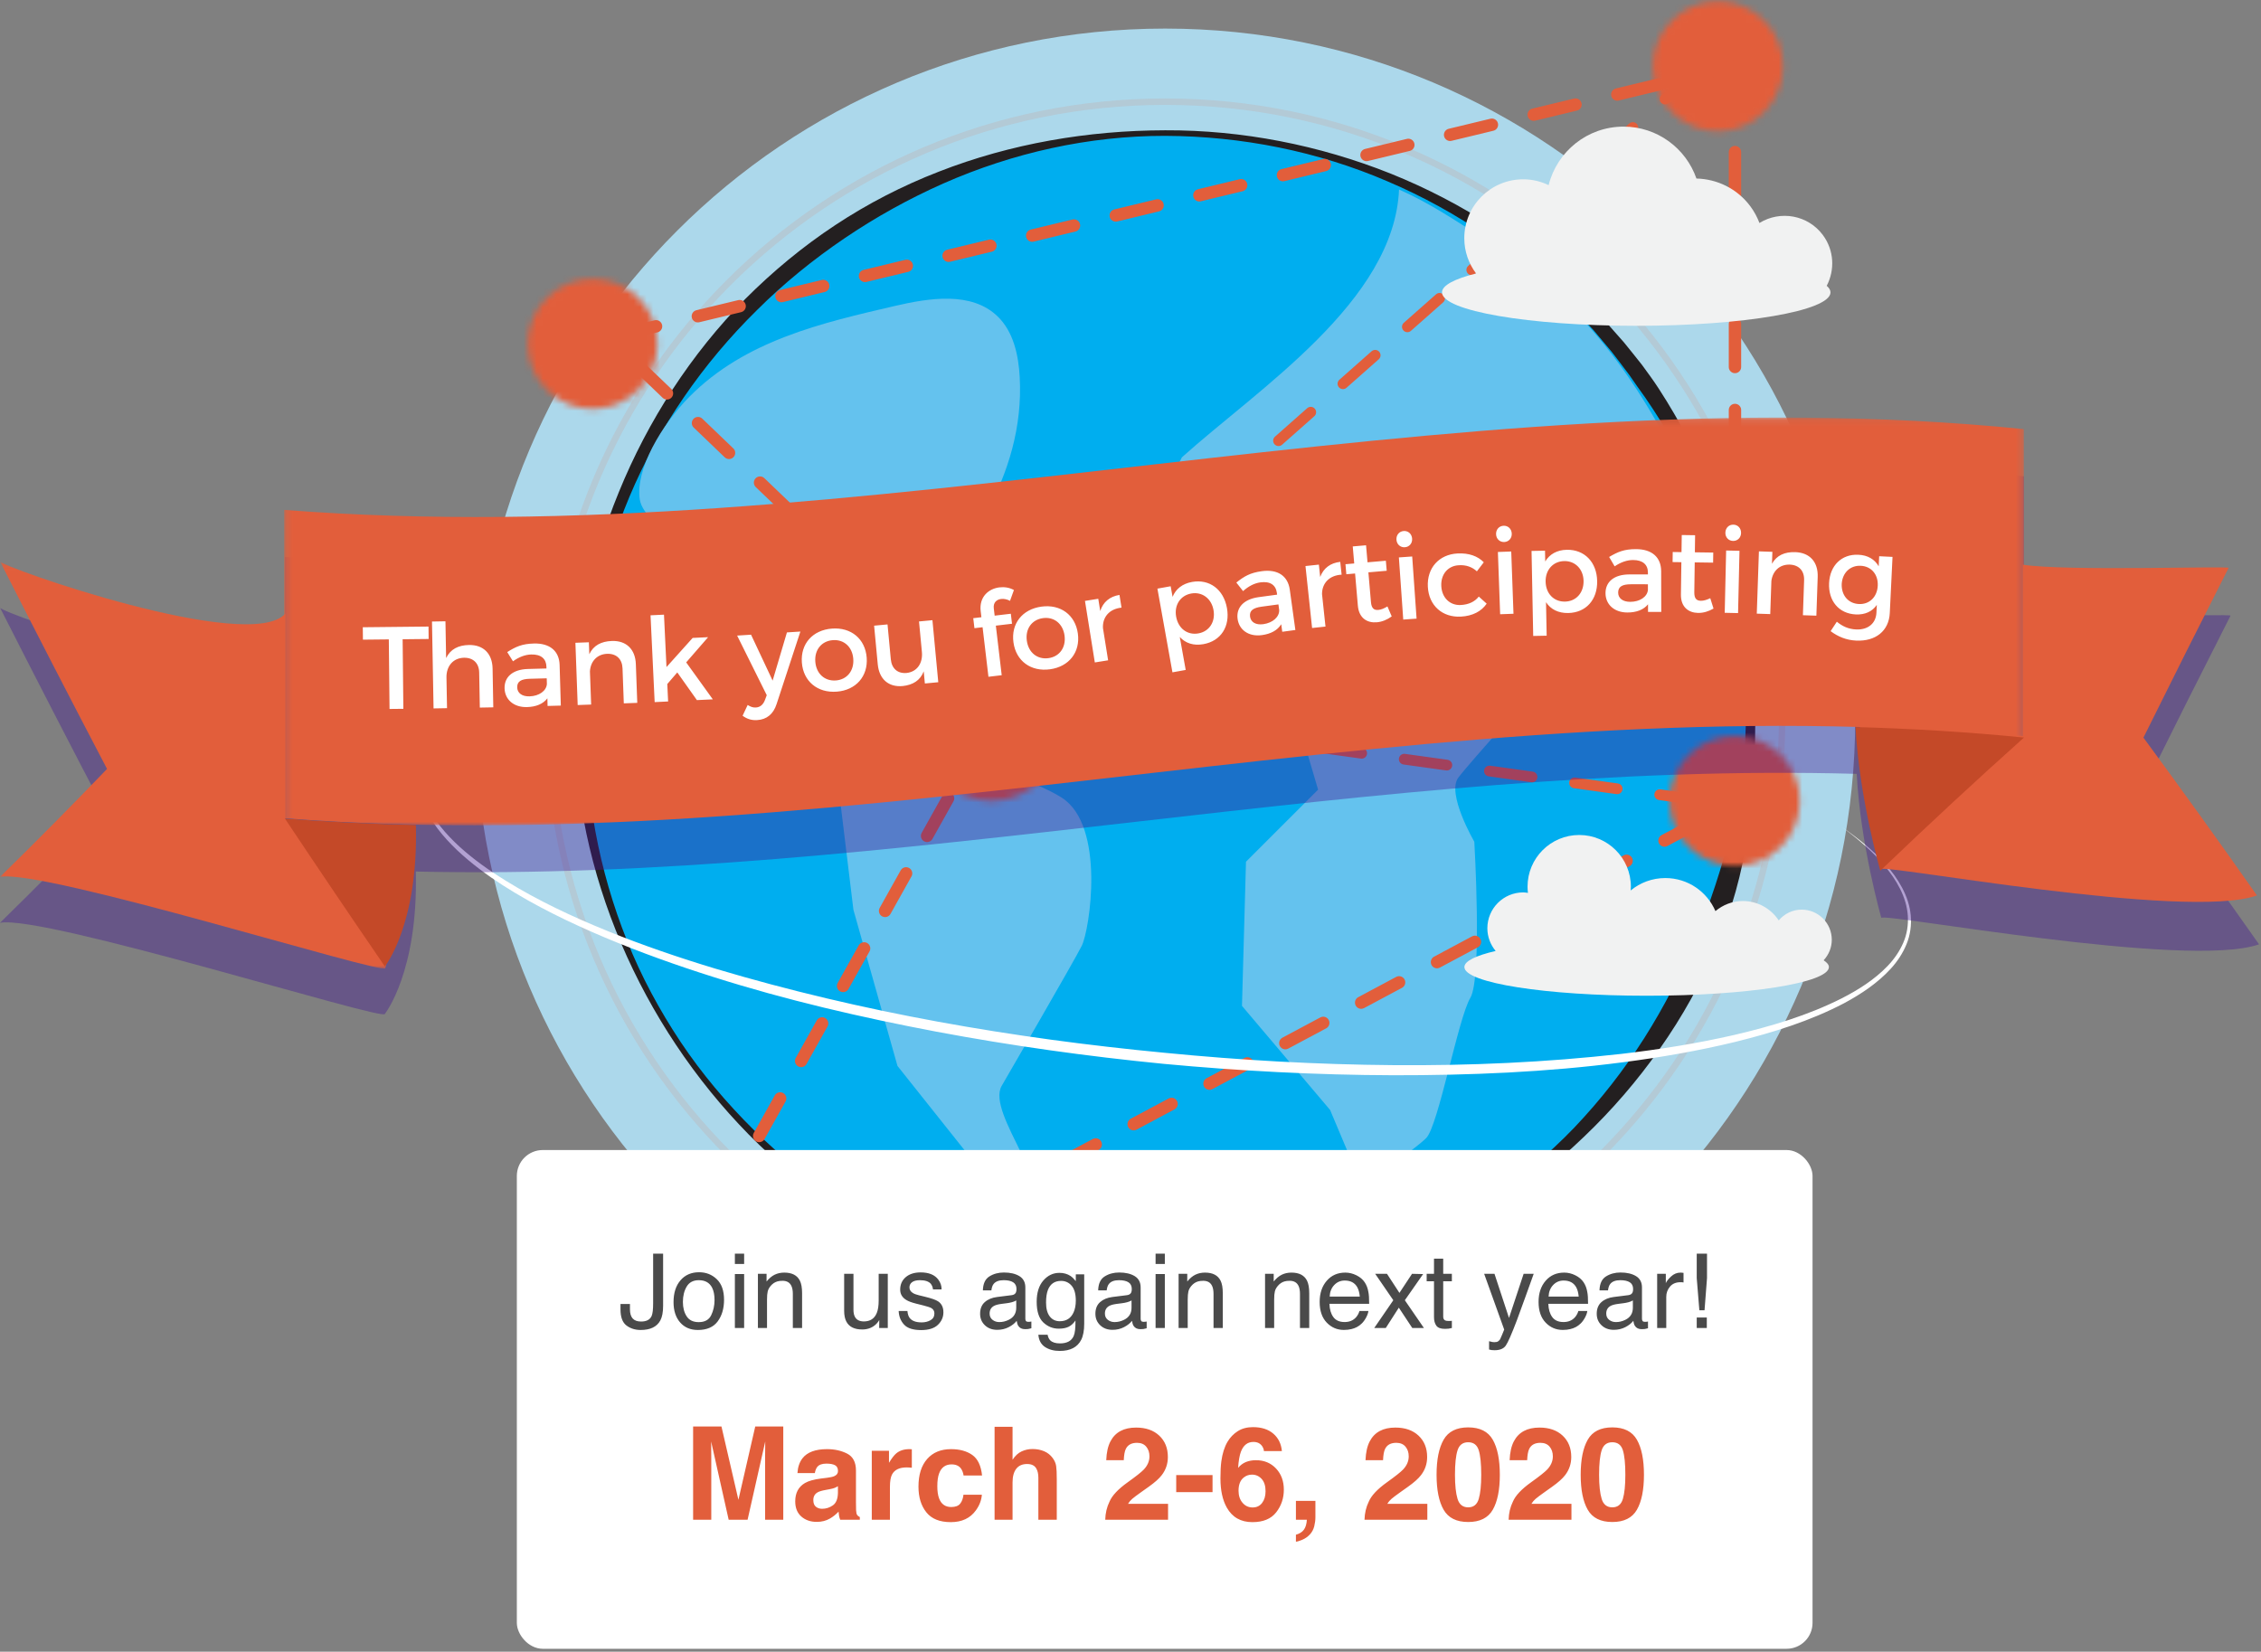 <?xml version="1.0" encoding="UTF-8"?>
<svg width="349px" height="255px" viewBox="0 0 349 255" version="1.1" xmlns="http://www.w3.org/2000/svg" xmlns:xlink="http://www.w3.org/1999/xlink">
    <rect x="0" y="0" width="349" height="255" fill="#808080" stroke="none"/>
    <!-- Generator: Sketch 53.2 (72643) - https://sketchapp.com -->
    <title>globe</title>
    <desc>Created with Sketch.</desc>
    <defs>
        <path d="M0.137,10.17 C0.137,15.715 4.616,20.21 10.142,20.21 L10.142,20.21 C15.667,20.21 20.147,15.715 20.147,10.17 L20.147,10.17 C20.147,4.623 15.667,0.128 10.142,0.128 L10.142,0.128 C4.616,0.128 0.137,4.623 0.137,10.17 L0.137,10.17 Z" id="path-1"></path>
        <path d="M0.137,16.668 C0.137,25.751 6.861,33.114 15.154,33.114 L15.154,33.114 C23.446,33.114 30.17,25.751 30.17,16.668 L30.17,16.668 C30.17,7.585 23.446,0.223 15.154,0.223 L15.154,0.223 C6.861,0.223 0.137,7.585 0.137,16.668 L0.137,16.668 Z" id="path-3"></path>
        <path d="M0.089,10.227 C0.089,15.772 4.586,20.267 10.131,20.267 L10.131,20.267 C15.677,20.267 20.172,15.772 20.172,10.227 L20.172,10.227 C20.172,4.682 15.677,0.185 10.131,0.185 L10.131,0.185 C4.586,0.185 0.089,4.682 0.089,10.227 L0.089,10.227 Z" id="path-5"></path>
        <path d="M0.036,10.075 C0.036,15.626 4.535,20.125 10.086,20.125 L10.086,20.125 C15.635,20.125 20.137,15.626 20.137,10.075 L20.137,10.075 C20.137,4.525 15.635,0.025 10.086,0.025 L10.086,0.025 C4.535,0.025 0.036,4.525 0.036,10.075 L0.036,10.075 Z" id="path-7"></path>
        <path d="M0.25,12.698 C0.25,19.649 5.321,25.285 11.579,25.285 L11.579,25.285 C17.836,25.285 22.908,19.649 22.908,12.698 L22.908,12.698 C22.908,5.747 17.836,0.111 11.579,0.111 L11.579,0.111 C5.321,0.111 0.25,5.747 0.25,12.698 L0.25,12.698 Z" id="path-9"></path>
        <polygon id="path-11" points="0.191 0.1 268.731 0.1 268.731 63.059 0.191 63.059"></polygon>
        <polygon id="path-13" points="0 0.127 63.887 0.127 63.887 62.989 0 62.989"></polygon>
    </defs>
    <g id="2019-after" stroke="none" stroke-width="1" fill="none" fill-rule="evenodd">
        <g id="home-after-week" transform="translate(-75, -149)">
            <g id="globe" transform="translate(75, 149)">
                <g id="Group-40" transform="translate(52.713, 0)">
                    <g id="Group-11" transform="translate(20.437, 4.379)">
                        <path d="M213.216,106.518 C213.216,165.327 165.53,213.002 106.704,213.002 C47.879,213.002 0.193,165.327 0.193,106.518 C0.193,47.708 47.879,0.033 106.704,0.033 C165.53,0.033 213.216,47.708 213.216,106.518" id="Fill-1" fill="#ACD8EB"></path>
                        <path d="M201.927,106.518 C201.927,159.094 159.295,201.716 106.704,201.716 C54.114,201.716 11.482,159.094 11.482,106.518 C11.482,53.942 54.114,11.32 106.704,11.32 C159.295,11.32 201.927,53.942 201.927,106.518" id="Fill-1" stroke="#E25E3B" stroke-width="0.995" opacity="0.121"></path>
                        <path d="M197.08,106.518 C197.08,156.418 156.618,196.87 106.704,196.87 C56.79,196.87 16.328,156.418 16.328,106.518 C16.328,56.617 56.79,16.165 106.704,16.165 C156.618,16.165 197.08,56.617 197.08,106.518" id="Fill-3" fill="#00AEEF"></path>
                        <path d="M196.366,106.518 C196.341,100.652 195.812,94.777 194.604,89.035 C193.405,83.295 191.627,77.681 189.286,72.32 C186.95,66.96 184.126,61.818 180.811,57.017 C179.971,55.825 179.108,54.65 178.292,53.441 C177.428,52.267 176.525,51.121 175.644,49.958 L172.826,46.605 L169.846,43.392 C161.682,35.029 151.856,28.231 141.045,23.63 C130.254,18.971 118.475,16.646 106.705,16.594 C94.915,16.578 83.191,19.216 72.489,23.934 C67.136,26.302 62.016,29.152 57.186,32.423 C52.36,35.699 47.811,39.388 43.68,43.51 C35.37,51.691 28.567,61.479 24.023,72.28 C19.481,83.08 17.226,94.807 17.212,106.518 C17.142,118.226 19.257,129.991 23.659,140.906 C25.83,146.375 28.65,151.578 31.905,156.482 C35.177,161.377 38.992,165.899 43.171,170.034 C51.538,178.311 61.629,184.764 72.489,189.101 C83.371,193.401 95.037,195.636 106.705,195.549 C118.355,195.49 130.04,193.453 140.92,189.103 C151.802,184.798 161.779,178.12 169.881,169.678 C173.914,165.44 177.517,160.815 180.644,155.906 C183.763,150.989 186.412,145.802 188.636,140.445 C190.81,135.067 192.633,129.55 194.066,123.894 C194.375,122.469 194.734,121.051 195.007,119.615 C195.249,118.176 195.526,116.736 195.741,115.286 C195.897,113.831 196.063,112.375 196.195,110.914 L196.366,106.518 Z M197.795,106.518 L197.741,110.989 L197.545,115.463 C197.462,116.954 197.312,118.442 197.198,119.937 C197.053,121.429 196.819,122.909 196.63,124.4 C195.766,130.345 194.143,136.204 191.785,141.751 C189.482,147.32 186.517,152.609 183.058,157.522 C179.608,162.444 175.668,167.005 171.338,171.135 C162.706,179.42 152.648,186.159 141.665,190.901 C130.69,195.631 118.717,198.241 106.705,198.191 C94.708,198.095 82.715,195.682 71.741,190.903 C66.25,188.538 61,185.632 56.092,182.247 C51.186,178.857 46.614,175.003 42.426,170.779 C34.088,162.286 27.408,152.223 22.737,141.288 C20.406,135.818 18.596,130.117 17.359,124.286 C16.123,118.453 15.509,112.487 15.444,106.518 C15.438,94.57 17.833,82.644 22.373,71.596 C26.878,60.537 33.495,50.296 41.917,41.747 C46.156,37.509 50.795,33.657 55.803,30.358 C60.806,27.052 66.165,24.292 71.741,22.132 C82.895,17.771 94.83,15.76 106.705,15.736 C118.596,15.692 130.478,18.017 141.54,22.436 C152.594,26.883 162.804,33.501 171.374,41.865 L174.51,45.079 L177.486,48.443 C178.422,49.612 179.379,50.767 180.299,51.952 C181.182,53.161 182.078,54.366 182.891,55.626 C186.155,60.654 188.943,65.99 191.135,71.555 C195.513,82.687 197.763,94.598 197.795,106.518 L197.795,106.518 Z" id="Fill-5" fill="#231F20"></path>
                        <path d="M27.217,75.743 C28.474,77.663 29.896,79.465 30.482,82.063 C31.536,86.743 30.978,91.762 31.374,96.517 L44.359,110.118 L56.107,115.681 L58.581,136.081 L65.382,160.189 C68.828,164.52 72.276,168.852 75.722,173.184 C77.054,174.858 82.033,182.939 84.839,181.971 C90.667,179.962 78.967,167.573 81.468,163.263 C81.841,162.621 92.61,144.073 93.825,141.644 C95.061,139.171 97.535,123.098 90.733,118.771 C83.931,114.444 67.237,111.354 67.237,111.354 L69.71,101.463 C69.71,101.463 69.092,90.335 70.951,89.096 C74.287,86.856 76.952,78.735 78.924,75.132 C82.542,68.517 84.659,61.483 84.251,53.871 C84.068,50.454 83.289,46.829 80.823,44.454 C76.821,40.602 70.369,41.601 64.957,42.861 C53.787,45.46 41.896,48.151 33.265,56.874 C28.942,61.245 24.908,68.074 25.602,72.719 C25.776,73.891 26.599,74.799 27.217,75.743" id="Fill-7" fill="#64C2EE"></path>
                        <path d="M109.283,66.227 L103.1,78.591 L106.81,96.518 C106.81,96.518 109.902,107.644 112.374,107.027 C114.847,106.408 127.214,107.027 127.214,107.027 L130.307,117.535 L119.176,128.662 L118.557,150.916 L132.161,166.988 L137.108,178.733 C137.108,178.733 145.145,173.17 147.001,171.315 C148.855,169.461 151.947,152.771 153.803,149.68 C155.657,146.589 154.421,125.571 154.421,125.571 C154.421,125.571 150.093,118.153 151.947,115.68 C153.803,113.208 165.55,100.227 165.551,100.227 C175.597,100.226 191.542,98.801 191.945,86.01 C192.078,81.766 190.637,77.634 188.957,73.734 C181.556,56.54 171.786,42.119 155.782,32.342 C151.308,29.609 147.958,27.187 142.801,24.876 C142.058,42.137 121.102,55.593 109.283,66.227" id="Fill-9" fill="#64C2EE"></path>
                    </g>
                    <g id="Group-14" transform="translate(28.612, 42.919)">
                        <mask id="mask-2" fill="white">
                            <use xlink:href="#path-1"></use>
                        </mask>
                        <g id="Clip-13"></g>
                        <polygon id="Fill-12" fill="#E25E3B" mask="url(#mask-2)" points="-6.116 26.486 26.4 26.486 26.4 -6.149 -6.116 -6.149"></polygon>
                    </g>
                    <g id="Group-17" transform="translate(28.612, 199.119)">
                        <mask id="mask-4" fill="white">
                            <use xlink:href="#path-3"></use>
                        </mask>
                        <g id="Clip-16"></g>
                        <polygon id="Fill-15" fill="#E25E3B" mask="url(#mask-4)" points="-6.119 39.439 36.426 39.439 36.426 -6.103 -6.119 -6.103"></polygon>
                    </g>
                    <g id="Group-20" transform="translate(202.33, 0)">
                        <mask id="mask-6" fill="white">
                            <use xlink:href="#path-5"></use>
                        </mask>
                        <g id="Clip-19"></g>
                        <polygon id="Fill-18" fill="#E25E3B" mask="url(#mask-6)" points="-6.187 26.544 26.448 26.544 26.448 -6.091 -6.187 -6.091"></polygon>
                    </g>
                    <g id="Group-23" transform="translate(204.958, 113.574)">
                        <mask id="mask-8" fill="white">
                            <use xlink:href="#path-7"></use>
                        </mask>
                        <g id="Clip-22"></g>
                        <polygon id="Fill-21" fill="#E25E3B" mask="url(#mask-8)" points="-6.245 26.407 26.418 26.407 26.418 -6.257 -6.245 -6.257"></polygon>
                    </g>
                    <g id="Group-26" transform="translate(88.757, 98.391)">
                        <mask id="mask-10" fill="white">
                            <use xlink:href="#path-9"></use>
                        </mask>
                        <g id="Clip-25"></g>
                        <polygon id="Fill-24" fill="#E25E3B" mask="url(#mask-10)" points="-6.045 31.578 29.202 31.578 29.202 -6.182 -6.045 -6.182"></polygon>
                    </g>
                    <g id="Group-39" transform="translate(0, 9.927)">
                        <path d="M215.09,0.281 L215.09,114.033 L41.273,206.92 L101.242,99.715 L41.273,42.207 L215.09,0.281 Z" id="Stroke-27" stroke="#E25E3B" stroke-width="1.911" stroke-linecap="round" stroke-linejoin="round" stroke-dasharray="6.636,6.636"></path>
                        <path d="M210.052,113.68 L99.212,98.266 L210.052,0.281" id="Stroke-29" stroke="#E25E3B" stroke-width="1.659" stroke-linecap="round" stroke-linejoin="round" stroke-dasharray="6.636,6.636"></path>
                        <path d="M228.664,26.366 C226.361,23.259 222.103,22.51 218.869,24.497 C218.53,23.605 218.073,22.742 217.478,21.939 C215.438,19.186 212.324,17.709 209.144,17.636 C207.523,12.974 203.101,9.622 197.888,9.622 C192.301,9.622 187.624,13.469 186.328,18.657 C185.139,18.085 183.811,17.756 182.404,17.756 C177.381,17.756 173.31,21.828 173.31,26.852 C173.31,28.895 173.992,30.774 175.128,32.293 C171.816,33.123 169.869,34.128 169.869,35.212 C169.869,38.062 183.294,40.374 199.853,40.374 C216.412,40.374 229.836,38.062 229.836,35.212 C229.836,34.864 229.63,34.526 229.252,34.198 C230.524,31.763 230.41,28.721 228.664,26.366" id="Fill-31" fill="#F1F2F2"></path>
                        <path d="M0.73,96.48 C0.73,99.418 15.845,101.798 34.49,101.798 C53.136,101.798 68.251,99.418 68.251,96.48 C68.251,95.377 66.116,94.352 62.463,93.501 C63.408,92.353 63.998,90.903 63.998,89.3 C63.998,85.629 61.023,82.653 57.352,82.653 C57.053,82.653 56.767,82.701 56.479,82.74 C56.524,82.362 56.554,81.979 56.554,81.589 C56.554,76.301 52.269,72.015 46.985,72.015 C41.7,72.015 37.414,76.301 37.414,81.589 C37.414,81.826 37.433,82.059 37.45,82.293 C35.706,80.856 33.471,79.993 31.035,79.993 C26.87,79.993 23.296,82.515 21.751,86.115 C20.369,84.966 18.617,84.247 16.68,84.247 C13.897,84.247 11.453,85.679 10.026,87.841 C9.003,86.629 7.491,85.843 5.781,85.843 C2.697,85.843 0.198,88.343 0.198,91.428 C0.198,92.9 0.78,94.23 1.711,95.227 C1.093,95.63 0.73,96.048 0.73,96.48" id="Fill-33" fill="#F1F2F2"></path>
                        <path d="M231.589,117.751 C234.014,119.427 236.338,121.282 238.323,123.491 C239.309,124.597 240.189,125.809 240.889,127.128 C241.585,128.445 242.094,129.891 242.221,131.4 C242.353,132.902 242.149,134.451 241.567,135.852 C240.995,137.255 240.146,138.535 239.129,139.642 C237.091,141.865 234.563,143.541 231.947,144.951 C226.663,147.724 220.948,149.484 215.206,150.912 C209.448,152.314 203.605,153.319 197.737,154.083 C185.997,155.612 174.152,156.096 162.332,156.078 C150.508,156.04 138.691,155.422 126.921,154.32 C115.156,153.165 103.437,151.531 91.817,149.349 C80.204,147.148 68.66,144.481 57.379,140.9 C51.74,139.117 46.161,137.13 40.703,134.834 C35.252,132.532 29.896,129.949 24.893,126.747 C22.401,125.137 20.001,123.363 17.833,121.318 C15.697,119.267 13.71,116.929 12.617,114.112 C12.081,112.712 11.781,111.199 11.898,109.694 C11.979,108.19 12.474,106.727 13.221,105.44 C14.743,102.852 17.122,100.944 19.609,99.389 C17.169,101.014 14.858,102.993 13.446,105.568 C12.748,106.844 12.301,108.266 12.254,109.715 C12.174,111.162 12.494,112.606 13.04,113.944 C14.15,116.636 16.134,118.878 18.274,120.843 C20.444,122.803 22.846,124.5 25.342,126.036 C30.331,129.121 35.673,131.622 41.116,133.832 C46.565,136.038 52.138,137.94 57.77,139.639 C80.327,146.376 103.654,150.383 127.084,152.614 C138.802,153.763 150.569,154.429 162.341,154.519 C174.11,154.615 185.889,154.094 197.577,152.778 C203.417,152.097 209.232,151.176 214.957,149.863 C220.666,148.527 226.338,146.845 231.561,144.209 C234.153,142.884 236.651,141.299 238.656,139.204 C239.657,138.162 240.489,136.961 241.06,135.643 C241.641,134.327 241.863,132.872 241.771,131.438 C241.571,128.532 239.997,125.884 238.128,123.66 C236.228,121.416 233.965,119.496 231.589,117.751" id="Fill-35" fill="#FFFFFF"></path>
                        <path d="M228.776,138.328 C229.551,137.497 230.036,136.389 230.036,135.163 C230.036,132.591 227.953,130.509 225.384,130.509 C223.959,130.509 222.699,131.163 221.846,132.173 C220.657,130.372 218.62,129.179 216.301,129.179 C214.686,129.179 213.227,129.777 212.076,130.735 C210.787,127.735 207.81,125.633 204.339,125.633 C202.309,125.633 200.447,126.352 198.992,127.55 C199.007,127.355 199.022,127.161 199.022,126.963 C199.022,122.557 195.452,118.985 191.048,118.985 C186.643,118.985 183.073,122.557 183.073,126.963 C183.073,127.288 183.097,127.608 183.135,127.922 C182.895,127.891 182.657,127.849 182.409,127.849 C179.35,127.849 176.87,130.33 176.87,133.389 C176.87,134.725 177.362,135.934 178.149,136.891 C175.105,137.598 173.325,138.454 173.325,139.373 C173.325,141.82 185.921,143.805 201.459,143.805 C216.997,143.805 229.592,141.82 229.592,139.373 C229.592,139.012 229.29,138.665 228.776,138.328" id="Fill-37" fill="#F1F2F2"></path>
                    </g>
                </g>
                <g id="Group-15" transform="translate(0, 64.365)">
                    <path d="M331.096,56.976 C335.496,48.108 339.896,39.34 344.297,30.685 C344.297,30.365 319.133,31.227 312.396,30.19 L312.396,9.176 C222.931,0.166 133.465,28.56 44,21.636 L44,37.486 C38.5,43.782 0,30.227 0,29.442 C5.5,40.285 11,50.95 16.499,61.453 C11,67.172 5.5,72.729 0,78.108 C6.6,76.775 59.4,93.36 59.4,92.173 C59.4,92.184 64.571,85.692 64.184,70.19 C138.322,71.866 212.459,53.045 286.594,55.11 C287.193,66.182 290.397,77.351 290.397,77.355 C290.398,76.46 337.697,85.329 348.697,81.426 C342.83,73.079 336.963,64.937 331.096,56.976" id="Fill-1" fill="#411793" opacity="0.399" style="mix-blend-mode: multiply;"></path>
                    <g id="Group-5" transform="translate(43.667, 0)">
                        <mask id="mask-12" fill="white">
                            <use xlink:href="#path-11"></use>
                        </mask>
                        <g id="Clip-4"></g>
                        <path d="M268.731,49.487 C179.217,40.469 89.703,68.888 0.191,61.959 L0.191,14.357 C89.703,21.286 179.217,-7.132 268.731,1.885 L268.731,49.487 Z" id="Fill-3" fill="#E25E3B" mask="url(#mask-12)"></path>
                    </g>
                    <path d="M290.334,69.828 C290.335,68.936 337.425,77.775 348.375,73.885 C342.535,65.566 336.694,57.45 330.853,49.515 C335.235,40.676 339.614,31.938 343.996,23.31 C343.996,22.992 318.944,23.85 312.236,22.817 L312.236,49.275 C303.841,48.429 295.445,47.914 287.049,47.669 C288.145,55.051 289.239,62.436 290.334,69.828" id="Fill-6" fill="#E25E3B"></path>
                    <path d="M312.414,49.505 C305.023,56.119 297.631,62.984 290.239,70.059 C290.239,70.055 287.009,58.922 286.406,47.884 C295.076,48.123 303.746,48.642 312.414,49.505" id="Fill-8" fill="#C44928"></path>
                    <g id="Group-12" transform="translate(0, 22.175)">
                        <mask id="mask-14" fill="white">
                            <use xlink:href="#path-13"></use>
                        </mask>
                        <g id="Clip-11"></g>
                        <path d="M59.481,62.928 C59.481,64.116 6.609,47.513 -0,48.847 C5.507,43.461 11.015,37.899 16.523,32.174 C11.015,21.659 5.507,10.982 -0,0.127 C-0,0.913 38.552,14.483 44.06,8.179 L44.06,39.925 C50.669,40.436 57.278,40.755 63.887,40.911" id="Fill-10" fill="#E25E3B" mask="url(#mask-14)"></path>
                    </g>
                    <path d="M43.988,62.025 C49.128,69.741 54.267,77.342 59.406,84.842 C59.406,84.852 64.583,78.406 64.196,63.012 C57.461,62.86 50.725,62.542 43.988,62.025" id="Fill-13" fill="#C44928"></path>
                </g>
                <g id="Group-16" transform="translate(51.425, 80.456)" fill-rule="nonzero">
                    <path d="M0.232,30.479 C55.58,30.217 98.725,27.081 129.667,21.073 C160.609,15.065 201.931,13.834 253.634,17.382" id="Path-4"></path>
                    <path d="M14.738,18.195 L10.724,18.237 L10.836,28.977 L8.702,28.999 L8.591,18.259 L4.595,18.3 L4.575,16.384 L14.718,16.278 L14.738,18.195 Z M20.963,19.124 C23.205,19.083 24.568,20.469 24.609,22.765 L24.717,28.749 L22.638,28.787 L22.541,23.381 C22.515,21.935 21.631,21.065 20.184,21.091 C18.467,21.14 17.46,22.442 17.491,24.141 L17.576,28.878 L15.497,28.916 L15.255,15.501 L17.334,15.464 L17.436,21.14 C18.099,19.772 19.318,19.153 20.963,19.124 Z M33.098,28.534 L33.067,27.359 C32.403,28.227 31.311,28.672 29.919,28.709 C27.841,28.765 26.505,27.517 26.459,25.818 C26.412,24.064 27.702,22.908 30.015,22.828 L32.925,22.75 L32.917,22.461 C32.885,21.25 32.088,20.548 30.57,20.588 C29.648,20.613 28.699,20.964 27.758,21.641 L26.87,20.217 C28.186,19.386 29.151,18.944 30.977,18.895 C33.453,18.829 34.879,20.057 34.954,22.171 L35.141,28.479 L33.098,28.534 Z M30.309,27.053 C31.791,27.013 32.909,26.205 32.99,25.154 L32.966,24.268 L30.363,24.338 C29.007,24.375 28.384,24.753 28.409,25.675 C28.432,26.542 29.152,27.084 30.309,27.053 Z M43.01,18.503 C45.25,18.421 46.639,19.782 46.723,22.076 L46.941,28.057 L44.863,28.133 L44.666,22.731 C44.613,21.285 43.713,20.431 42.268,20.484 C40.678,20.56 39.725,21.699 39.635,23.204 L39.822,28.318 L37.744,28.394 L37.393,18.781 L39.471,18.705 L39.538,20.548 C40.176,19.185 41.383,18.562 43.01,18.503 Z M53.119,23.358 L51.575,25.151 L51.703,27.842 L49.626,27.941 L48.989,14.539 L51.066,14.44 L51.451,22.532 L55.491,18.032 L57.875,17.918 L54.494,21.808 L58.602,27.514 L56.146,27.631 L53.119,23.358 Z M72.119,17.048 L68.448,28.244 C67.949,29.797 66.914,30.624 65.471,30.716 C64.605,30.772 63.903,30.563 63.199,30.046 L63.981,28.384 C64.453,28.68 64.823,28.801 65.256,28.773 C65.888,28.733 66.371,28.358 66.65,27.615 L66.929,26.873 L62.356,17.67 L64.504,17.533 L67.836,24.623 L70.043,17.18 L72.119,17.048 Z M76.987,16.591 C79.943,16.363 82.132,18.172 82.355,21.074 C82.577,23.959 80.693,26.099 77.736,26.326 C74.761,26.555 72.571,24.729 72.349,21.844 C72.126,18.942 74.012,16.82 76.987,16.591 Z M77.124,18.376 C75.393,18.509 74.282,19.864 74.424,21.703 C74.567,23.56 75.872,24.729 77.603,24.596 C79.315,24.464 80.426,23.109 80.283,21.252 C80.142,19.413 78.837,18.244 77.124,18.376 Z M92.502,15.293 L93.404,24.87 L91.334,25.065 L91.157,23.193 C90.635,24.586 89.485,25.294 87.92,25.46 C85.724,25.667 84.277,24.386 84.062,22.1 L83.5,16.141 L85.571,15.946 L86.078,21.329 C86.214,22.769 87.143,23.571 88.529,23.441 C90.182,23.249 91.033,21.879 90.876,20.205 L90.431,15.488 L92.502,15.293 Z M103.113,12.017 C102.413,12.099 101.867,12.565 101.973,13.462 L102.107,14.594 L104.603,14.298 L104.786,15.843 L102.29,16.138 L103.195,23.787 L101.148,24.03 L100.243,16.38 L98.986,16.529 L98.803,14.985 L100.06,14.836 L99.95,13.902 C99.686,11.676 101.195,10.423 102.847,10.227 C103.619,10.136 104.417,10.26 105.08,10.637 L104.477,12.31 C104.048,12.07 103.544,11.966 103.113,12.017 Z M109.326,13.2 C112.264,12.798 114.556,14.474 114.951,17.358 C115.343,20.224 113.588,22.472 110.65,22.874 C107.694,23.279 105.4,21.585 105.008,18.719 C104.613,15.834 106.37,13.605 109.326,13.2 Z M109.569,14.974 C107.849,15.209 106.821,16.627 107.071,18.455 C107.323,20.3 108.695,21.39 110.415,21.154 C112.117,20.921 113.145,19.503 112.893,17.658 C112.643,15.831 111.271,14.741 109.569,14.974 Z M118.1,11.989 L118.403,13.882 C118.84,12.494 119.874,11.632 121.374,11.392 L121.689,13.356 C119.761,13.555 118.727,14.874 118.826,16.525 L119.621,21.488 L117.568,21.817 L116.047,12.318 L118.1,11.989 Z M132.574,9.389 C135.261,8.907 137.446,10.535 137.963,13.419 C138.471,16.248 137.04,18.508 134.335,18.993 C132.822,19.265 131.574,18.864 130.682,17.885 L131.596,22.975 L129.549,23.343 L127.23,10.422 L129.276,10.055 L129.57,11.692 C130.066,10.464 131.097,9.654 132.574,9.389 Z M133.559,17.332 C135.249,17.029 136.212,15.533 135.886,13.718 C135.57,11.956 134.144,10.871 132.453,11.174 C130.763,11.478 129.8,12.973 130.12,14.753 C130.449,16.586 131.868,17.636 133.559,17.332 Z M146.499,17.082 L146.341,15.917 C145.774,16.852 144.737,17.412 143.357,17.598 C141.297,17.877 139.834,16.78 139.606,15.095 C139.371,13.357 140.529,12.069 142.82,11.741 L145.705,11.35 L145.666,11.064 C145.503,9.863 144.636,9.251 143.131,9.454 C142.217,9.578 141.311,10.029 140.449,10.803 L139.412,9.483 C140.632,8.515 141.544,7.972 143.353,7.727 C145.808,7.395 147.358,8.463 147.659,10.557 L148.524,16.808 L146.499,17.082 Z M143.567,15.91 C145.036,15.711 146.06,14.787 146.027,13.734 L145.909,12.856 L143.328,13.205 C141.984,13.387 141.406,13.83 141.529,14.744 C141.646,15.604 142.42,16.065 143.567,15.91 Z M152.152,6.714 L152.355,8.619 C152.864,7.256 153.942,6.45 155.452,6.289 L155.663,8.266 C153.728,8.364 152.626,9.627 152.639,11.28 L153.173,16.279 L151.105,16.5 L150.084,6.934 L152.152,6.714 Z M162.736,13.171 L163.395,14.711 C162.677,15.227 161.906,15.547 161.095,15.617 C159.654,15.742 158.34,15.02 158.17,13.057 L157.741,8.084 L156.39,8.201 L156.256,6.652 L157.608,6.535 L157.381,3.905 L159.434,3.728 L159.661,6.358 L162.49,6.114 L162.623,7.663 L159.795,7.907 L160.191,12.501 C160.277,13.492 160.682,13.765 161.33,13.709 C161.763,13.672 162.2,13.489 162.736,13.171 Z M165.247,1.526 C165.933,1.477 166.493,1.964 166.545,2.703 C166.596,3.425 166.109,3.985 165.424,4.033 C164.738,4.081 164.179,3.595 164.128,2.873 C164.076,2.134 164.562,1.574 165.247,1.526 Z M167.232,15.053 L165.176,15.198 L164.501,5.602 L166.557,5.458 L167.232,15.053 Z M173.553,4.992 C175.287,4.901 176.67,5.39 177.608,6.355 L176.541,7.75 C175.837,7.099 174.894,6.732 173.739,6.811 C172.078,6.898 170.952,8.207 171.047,10.03 C171.143,11.854 172.4,13.038 174.061,12.95 C175.271,12.887 176.226,12.439 176.836,11.646 L178.052,12.741 C177.245,13.924 175.889,14.647 174.065,14.743 C171.212,14.893 169.122,13.029 168.971,10.139 C168.818,7.232 170.7,5.142 173.553,4.992 Z M180.669,0.714 C181.355,0.689 181.898,1.194 181.925,1.935 C181.951,2.658 181.446,3.201 180.76,3.226 C180.073,3.251 179.53,2.745 179.504,2.023 C179.477,1.282 179.982,0.739 180.669,0.714 Z M182.192,14.301 L180.132,14.376 L179.784,4.763 L181.844,4.688 L182.192,14.301 Z M190.419,4.424 C193.149,4.371 195.05,6.324 195.107,9.252 C195.163,12.127 193.394,14.132 190.646,14.186 C189.109,14.216 187.94,13.624 187.213,12.517 L187.314,17.687 L185.235,17.728 L184.979,4.603 L187.058,4.562 L187.09,6.226 C187.774,5.091 188.919,4.454 190.419,4.424 Z M190.141,12.424 C191.859,12.39 193.044,11.065 193.009,9.221 C192.974,7.431 191.737,6.135 190.019,6.168 C188.302,6.202 187.116,7.527 187.151,9.335 C187.187,11.197 188.424,12.457 190.141,12.424 Z M202.959,14.016 L202.959,12.841 C202.272,13.69 201.169,14.106 199.777,14.106 C197.697,14.105 196.396,12.821 196.396,11.121 C196.396,9.367 197.717,8.247 200.031,8.229 L202.942,8.23 L202.942,7.94 C202.942,6.729 202.165,6.006 200.646,6.005 C199.724,6.005 198.766,6.33 197.807,6.981 L196.958,5.534 C198.296,4.739 199.272,4.323 201.099,4.324 C203.576,4.324 204.968,5.59 204.986,7.706 L205.002,14.016 L202.959,14.016 Z M200.211,12.46 C201.694,12.461 202.833,11.683 202.942,10.635 L202.942,9.749 L200.338,9.748 C198.982,9.748 198.349,10.109 198.349,11.031 C198.349,11.899 199.054,12.46 200.211,12.46 Z M212.567,11.9 L213.069,13.499 C212.303,13.94 211.504,14.182 210.69,14.171 C209.244,14.15 208.008,13.301 208.036,11.33 L208.105,6.34 L206.749,6.321 L206.771,4.767 L208.127,4.786 L208.164,2.146 L210.225,2.175 L210.188,4.814 L213.027,4.854 L213.005,6.409 L210.167,6.369 L210.102,10.98 C210.088,11.974 210.463,12.287 211.114,12.296 C211.548,12.302 212.002,12.164 212.567,11.9 Z M216.138,0.545 C216.825,0.56 217.337,1.097 217.32,1.838 C217.304,2.561 216.768,3.073 216.081,3.057 C215.394,3.042 214.881,2.505 214.898,1.782 C214.915,1.041 215.451,0.529 216.138,0.545 Z M216.857,14.198 L214.796,14.151 L215.016,4.534 L217.077,4.581 L216.857,14.198 Z M225.698,4.788 C227.938,4.865 229.227,6.32 229.149,8.615 L228.944,14.597 L226.866,14.526 L227.051,9.122 C227.1,7.677 226.263,6.761 224.818,6.712 C223.227,6.676 222.195,7.744 221.999,9.239 L221.824,14.353 L219.746,14.282 L220.075,4.668 L222.153,4.739 L222.09,6.582 C222.823,5.269 224.071,4.732 225.698,4.788 Z M240.698,5.521 L240.276,14.19 C240.142,16.953 238.089,18.591 235.073,18.444 C233.574,18.372 232.279,17.838 231.143,16.986 L232.101,15.53 C232.972,16.242 233.892,16.667 235.066,16.724 C236.89,16.813 238.134,15.805 238.215,14.144 L238.274,12.934 C237.573,13.95 236.461,14.475 235.016,14.405 C232.415,14.278 230.773,12.316 230.907,9.552 C231.039,6.843 232.844,5.085 235.391,5.19 C236.873,5.244 237.946,5.894 238.563,6.974 L238.639,5.421 L240.698,5.521 Z M235.51,12.799 C237.136,12.878 238.333,11.706 238.418,9.972 C238.502,8.238 237.423,6.973 235.797,6.894 C234.154,6.814 232.956,7.987 232.855,9.701 C232.789,11.436 233.849,12.719 235.51,12.799 Z" id="Thankyouforparticipating" fill="#FFFFFF"></path>
                </g>
                <g id="Home-text" transform="translate(79, 177)" fill-rule="nonzero">
                    <rect id="Background" fill="#FFFFFF" x="0.777" y="0.552" width="200" height="77" rx="4"></rect>
                    <g id="Join-us-again-next-y" transform="translate(16.777, 16.552)">
                        <path d="M6.578,8.055 C6.578,9.023 6.435,9.776 6.148,10.312 C5.617,11.292 4.607,11.781 3.117,11.781 C2.258,11.781 1.523,11.548 0.914,11.082 C0.305,10.616 0,9.786 0,8.594 L0,7.773 L1.461,7.773 L1.461,8.594 C1.461,9.219 1.6,9.689 1.879,10.004 C2.158,10.319 2.591,10.477 3.18,10.477 C4.008,10.477 4.549,10.193 4.805,9.625 C4.961,9.276 5.039,8.617 5.039,7.648 L5.039,2.66453526e-14 L6.578,2.66453526e-14 L6.578,8.055 Z M12.078,10.57 C13.01,10.57 13.65,10.217 13.996,9.512 C14.342,8.806 14.516,8.021 14.516,7.156 C14.516,6.375 14.391,5.74 14.141,5.25 C13.745,4.479 13.063,4.094 12.094,4.094 C11.234,4.094 10.609,4.422 10.219,5.078 C9.828,5.734 9.633,6.526 9.633,7.453 C9.633,8.344 9.828,9.086 10.219,9.68 C10.609,10.273 11.229,10.57 12.078,10.57 Z M12.133,2.867 C13.211,2.867 14.122,3.227 14.867,3.945 C15.612,4.664 15.984,5.721 15.984,7.117 C15.984,8.466 15.656,9.581 15,10.461 C14.344,11.341 13.326,11.781 11.945,11.781 C10.794,11.781 9.88,11.392 9.203,10.613 C8.526,9.835 8.188,8.789 8.188,7.477 C8.188,6.07 8.544,4.951 9.258,4.117 C9.971,3.284 10.93,2.867 12.133,2.867 Z M17.656,3.148 L19.086,3.148 L19.086,11.477 L17.656,11.477 L17.656,3.148 Z M17.656,2.66453526e-14 L19.086,2.66453526e-14 L19.086,1.594 L17.656,1.594 L17.656,2.66453526e-14 Z M21.211,3.109 L22.547,3.109 L22.547,4.297 C22.943,3.807 23.362,3.456 23.805,3.242 C24.247,3.029 24.74,2.922 25.281,2.922 C26.469,2.922 27.271,3.336 27.688,4.164 C27.917,4.617 28.031,5.266 28.031,6.109 L28.031,11.477 L26.602,11.477 L26.602,6.203 C26.602,5.693 26.526,5.281 26.375,4.969 C26.125,4.448 25.672,4.188 25.016,4.188 C24.682,4.188 24.409,4.221 24.195,4.289 C23.81,4.404 23.471,4.633 23.18,4.977 C22.945,5.253 22.793,5.538 22.723,5.832 C22.652,6.126 22.617,6.547 22.617,7.094 L22.617,11.477 L21.211,11.477 L21.211,3.109 Z M35.961,3.109 L35.961,8.664 C35.961,9.091 36.029,9.44 36.164,9.711 C36.414,10.211 36.88,10.461 37.562,10.461 C38.542,10.461 39.208,10.023 39.562,9.148 C39.755,8.68 39.852,8.036 39.852,7.219 L39.852,3.109 L41.258,3.109 L41.258,11.477 L39.93,11.477 L39.945,10.242 C39.763,10.56 39.536,10.828 39.266,11.047 C38.729,11.484 38.078,11.703 37.312,11.703 C36.12,11.703 35.307,11.305 34.875,10.508 C34.641,10.081 34.523,9.51 34.523,8.797 L34.523,3.109 L35.961,3.109 Z M44.289,8.852 C44.331,9.32 44.448,9.68 44.641,9.93 C44.995,10.383 45.609,10.609 46.484,10.609 C47.005,10.609 47.464,10.496 47.859,10.27 C48.255,10.043 48.453,9.693 48.453,9.219 C48.453,8.859 48.294,8.586 47.977,8.398 C47.773,8.284 47.372,8.151 46.773,8 L45.656,7.719 C44.943,7.542 44.417,7.344 44.078,7.125 C43.474,6.745 43.172,6.219 43.172,5.547 C43.172,4.755 43.457,4.115 44.027,3.625 C44.598,3.135 45.365,2.891 46.328,2.891 C47.589,2.891 48.497,3.26 49.055,4 C49.404,4.469 49.573,4.974 49.562,5.516 L48.234,5.516 C48.208,5.198 48.096,4.909 47.898,4.648 C47.576,4.279 47.016,4.094 46.219,4.094 C45.687,4.094 45.285,4.195 45.012,4.398 C44.738,4.602 44.602,4.87 44.602,5.203 C44.602,5.568 44.781,5.859 45.141,6.078 C45.349,6.208 45.656,6.323 46.062,6.422 L46.992,6.648 C48.003,6.893 48.68,7.13 49.023,7.359 C49.57,7.719 49.844,8.284 49.844,9.055 C49.844,9.799 49.561,10.443 48.996,10.984 C48.431,11.526 47.57,11.797 46.414,11.797 C45.169,11.797 44.288,11.514 43.77,10.949 C43.251,10.384 42.974,9.685 42.938,8.852 L44.289,8.852 Z M56.977,9.25 C56.977,9.656 57.125,9.977 57.422,10.211 C57.719,10.445 58.07,10.562 58.477,10.562 C58.971,10.562 59.451,10.448 59.914,10.219 C60.695,9.839 61.086,9.216 61.086,8.352 L61.086,7.219 C60.914,7.328 60.693,7.419 60.422,7.492 C60.151,7.565 59.885,7.617 59.625,7.648 L58.773,7.758 C58.263,7.826 57.88,7.932 57.625,8.078 C57.193,8.323 56.977,8.714 56.977,9.25 Z M60.383,6.406 C60.706,6.365 60.922,6.229 61.031,6 C61.094,5.875 61.125,5.695 61.125,5.461 C61.125,4.982 60.954,4.634 60.613,4.418 C60.272,4.202 59.784,4.094 59.148,4.094 C58.414,4.094 57.893,4.292 57.586,4.688 C57.414,4.906 57.302,5.232 57.25,5.664 L55.938,5.664 C55.964,4.633 56.298,3.915 56.941,3.512 C57.585,3.108 58.331,2.906 59.18,2.906 C60.164,2.906 60.964,3.094 61.578,3.469 C62.188,3.844 62.492,4.427 62.492,5.219 L62.492,10.039 C62.492,10.185 62.522,10.302 62.582,10.391 C62.642,10.479 62.768,10.523 62.961,10.523 C63.023,10.523 63.094,10.52 63.172,10.512 C63.25,10.504 63.333,10.492 63.422,10.477 L63.422,11.516 C63.203,11.578 63.036,11.617 62.922,11.633 C62.807,11.648 62.651,11.656 62.453,11.656 C61.969,11.656 61.617,11.484 61.398,11.141 C61.284,10.958 61.203,10.701 61.156,10.367 C60.87,10.742 60.458,11.068 59.922,11.344 C59.385,11.62 58.794,11.758 58.148,11.758 C57.372,11.758 56.738,11.522 56.246,11.051 C55.754,10.579 55.508,9.99 55.508,9.281 C55.508,8.505 55.75,7.904 56.234,7.477 C56.719,7.049 57.354,6.786 58.141,6.688 L60.383,6.406 Z M67.75,2.961 C68.406,2.961 68.979,3.122 69.469,3.445 C69.734,3.628 70.005,3.893 70.281,4.242 L70.281,3.188 L71.578,3.188 L71.578,10.797 C71.578,11.859 71.422,12.698 71.109,13.312 C70.526,14.448 69.424,15.016 67.805,15.016 C66.904,15.016 66.146,14.814 65.531,14.41 C64.917,14.007 64.573,13.375 64.5,12.516 L65.93,12.516 C65.997,12.891 66.133,13.18 66.336,13.383 C66.654,13.695 67.154,13.852 67.836,13.852 C68.914,13.852 69.62,13.471 69.953,12.711 C70.151,12.263 70.242,11.464 70.227,10.312 C69.945,10.74 69.607,11.057 69.211,11.266 C68.815,11.474 68.292,11.578 67.641,11.578 C66.734,11.578 65.941,11.257 65.262,10.613 C64.582,9.97 64.242,8.906 64.242,7.422 C64.242,6.021 64.585,4.927 65.27,4.141 C65.954,3.354 66.781,2.961 67.75,2.961 Z M70.281,7.258 C70.281,6.221 70.068,5.453 69.641,4.953 C69.214,4.453 68.669,4.203 68.008,4.203 C67.018,4.203 66.341,4.667 65.977,5.594 C65.784,6.089 65.688,6.737 65.688,7.539 C65.688,8.482 65.879,9.199 66.262,9.691 C66.645,10.184 67.159,10.43 67.805,10.43 C68.815,10.43 69.526,9.974 69.938,9.062 C70.167,8.547 70.281,7.945 70.281,7.258 Z M74.773,9.25 C74.773,9.656 74.922,9.977 75.219,10.211 C75.516,10.445 75.867,10.562 76.273,10.562 C76.768,10.562 77.247,10.448 77.711,10.219 C78.492,9.839 78.883,9.216 78.883,8.352 L78.883,7.219 C78.711,7.328 78.49,7.419 78.219,7.492 C77.948,7.565 77.682,7.617 77.422,7.648 L76.57,7.758 C76.06,7.826 75.677,7.932 75.422,8.078 C74.99,8.323 74.773,8.714 74.773,9.25 Z M78.18,6.406 C78.503,6.365 78.719,6.229 78.828,6 C78.891,5.875 78.922,5.695 78.922,5.461 C78.922,4.982 78.751,4.634 78.41,4.418 C78.069,4.202 77.581,4.094 76.945,4.094 C76.211,4.094 75.69,4.292 75.383,4.688 C75.211,4.906 75.099,5.232 75.047,5.664 L73.734,5.664 C73.76,4.633 74.095,3.915 74.738,3.512 C75.382,3.108 76.128,2.906 76.977,2.906 C77.961,2.906 78.76,3.094 79.375,3.469 C79.984,3.844 80.289,4.427 80.289,5.219 L80.289,10.039 C80.289,10.185 80.319,10.302 80.379,10.391 C80.439,10.479 80.565,10.523 80.758,10.523 C80.82,10.523 80.891,10.52 80.969,10.512 C81.047,10.504 81.13,10.492 81.219,10.477 L81.219,11.516 C81,11.578 80.833,11.617 80.719,11.633 C80.604,11.648 80.448,11.656 80.25,11.656 C79.766,11.656 79.414,11.484 79.195,11.141 C79.081,10.958 79,10.701 78.953,10.367 C78.667,10.742 78.255,11.068 77.719,11.344 C77.182,11.62 76.591,11.758 75.945,11.758 C75.169,11.758 74.535,11.522 74.043,11.051 C73.551,10.579 73.305,9.99 73.305,9.281 C73.305,8.505 73.547,7.904 74.031,7.477 C74.516,7.049 75.151,6.786 75.938,6.688 L78.18,6.406 Z M82.594,3.148 L84.023,3.148 L84.023,11.477 L82.594,11.477 L82.594,3.148 Z M82.594,2.66453526e-14 L84.023,2.66453526e-14 L84.023,1.594 L82.594,1.594 L82.594,2.66453526e-14 Z M86.148,3.109 L87.484,3.109 L87.484,4.297 C87.88,3.807 88.299,3.456 88.742,3.242 C89.185,3.029 89.677,2.922 90.219,2.922 C91.406,2.922 92.208,3.336 92.625,4.164 C92.854,4.617 92.969,5.266 92.969,6.109 L92.969,11.477 L91.539,11.477 L91.539,6.203 C91.539,5.693 91.464,5.281 91.312,4.969 C91.062,4.448 90.609,4.188 89.953,4.188 C89.62,4.188 89.346,4.221 89.133,4.289 C88.747,4.404 88.409,4.633 88.117,4.977 C87.883,5.253 87.73,5.538 87.66,5.832 C87.59,6.126 87.555,6.547 87.555,7.094 L87.555,11.477 L86.148,11.477 L86.148,3.109 Z M99.492,3.109 L100.828,3.109 L100.828,4.297 C101.224,3.807 101.643,3.456 102.086,3.242 C102.529,3.029 103.021,2.922 103.562,2.922 C104.75,2.922 105.552,3.336 105.969,4.164 C106.198,4.617 106.312,5.266 106.312,6.109 L106.312,11.477 L104.883,11.477 L104.883,6.203 C104.883,5.693 104.807,5.281 104.656,4.969 C104.406,4.448 103.953,4.188 103.297,4.188 C102.964,4.188 102.69,4.221 102.477,4.289 C102.091,4.404 101.753,4.633 101.461,4.977 C101.227,5.253 101.074,5.538 101.004,5.832 C100.934,6.126 100.898,6.547 100.898,7.094 L100.898,11.477 L99.492,11.477 L99.492,3.109 Z M111.875,2.922 C112.469,2.922 113.044,3.061 113.602,3.34 C114.159,3.618 114.583,3.979 114.875,4.422 C115.156,4.844 115.344,5.336 115.438,5.898 C115.521,6.284 115.562,6.898 115.562,7.742 L109.43,7.742 C109.456,8.591 109.656,9.272 110.031,9.785 C110.406,10.298 110.987,10.555 111.773,10.555 C112.508,10.555 113.094,10.313 113.531,9.828 C113.781,9.547 113.958,9.221 114.062,8.852 L115.445,8.852 C115.409,9.159 115.288,9.501 115.082,9.879 C114.876,10.257 114.646,10.565 114.391,10.805 C113.964,11.221 113.435,11.503 112.805,11.648 C112.466,11.732 112.083,11.773 111.656,11.773 C110.615,11.773 109.732,11.395 109.008,10.637 C108.284,9.879 107.922,8.818 107.922,7.453 C107.922,6.109 108.286,5.018 109.016,4.18 C109.745,3.341 110.698,2.922 111.875,2.922 Z M114.117,6.625 C114.06,6.016 113.927,5.529 113.719,5.164 C113.333,4.487 112.69,4.148 111.789,4.148 C111.143,4.148 110.602,4.382 110.164,4.848 C109.727,5.314 109.495,5.906 109.469,6.625 L114.117,6.625 Z M116.492,3.109 L118.312,3.109 L120.234,6.055 L122.18,3.109 L123.891,3.148 L121.07,7.188 L124.016,11.477 L122.219,11.477 L120.141,8.336 L118.125,11.477 L116.344,11.477 L119.289,7.188 L116.492,3.109 Z M125.57,0.773 L126.992,0.773 L126.992,3.109 L128.328,3.109 L128.328,4.258 L126.992,4.258 L126.992,9.719 C126.992,10.01 127.091,10.206 127.289,10.305 C127.398,10.362 127.581,10.391 127.836,10.391 C127.904,10.391 127.977,10.389 128.055,10.387 C128.133,10.384 128.224,10.378 128.328,10.367 L128.328,11.477 C128.167,11.523 127.999,11.557 127.824,11.578 C127.65,11.599 127.461,11.609 127.258,11.609 C126.602,11.609 126.156,11.441 125.922,11.105 C125.687,10.77 125.57,10.333 125.57,9.797 L125.57,4.258 L124.438,4.258 L124.438,3.109 L125.57,3.109 L125.57,0.773 Z M139.406,3.109 L140.961,3.109 C140.763,3.646 140.323,4.87 139.641,6.781 C139.13,8.219 138.703,9.391 138.359,10.297 C137.547,12.432 136.974,13.734 136.641,14.203 C136.307,14.672 135.734,14.906 134.922,14.906 C134.724,14.906 134.572,14.898 134.465,14.883 C134.358,14.867 134.227,14.839 134.07,14.797 L134.07,13.516 C134.315,13.583 134.492,13.625 134.602,13.641 C134.711,13.656 134.807,13.664 134.891,13.664 C135.151,13.664 135.342,13.621 135.465,13.535 C135.587,13.449 135.69,13.344 135.773,13.219 C135.799,13.177 135.893,12.964 136.055,12.578 C136.216,12.193 136.333,11.906 136.406,11.719 L133.312,3.109 L134.906,3.109 L137.148,9.922 L139.406,3.109 Z M145.664,2.922 C146.258,2.922 146.833,3.061 147.391,3.34 C147.948,3.618 148.372,3.979 148.664,4.422 C148.945,4.844 149.133,5.336 149.227,5.898 C149.31,6.284 149.352,6.898 149.352,7.742 L143.219,7.742 C143.245,8.591 143.445,9.272 143.82,9.785 C144.195,10.298 144.776,10.555 145.562,10.555 C146.297,10.555 146.883,10.313 147.32,9.828 C147.57,9.547 147.747,9.221 147.852,8.852 L149.234,8.852 C149.198,9.159 149.077,9.501 148.871,9.879 C148.665,10.257 148.435,10.565 148.18,10.805 C147.753,11.221 147.224,11.503 146.594,11.648 C146.255,11.732 145.872,11.773 145.445,11.773 C144.404,11.773 143.521,11.395 142.797,10.637 C142.073,9.879 141.711,8.818 141.711,7.453 C141.711,6.109 142.076,5.018 142.805,4.18 C143.534,3.341 144.487,2.922 145.664,2.922 Z M147.906,6.625 C147.849,6.016 147.716,5.529 147.508,5.164 C147.122,4.487 146.479,4.148 145.578,4.148 C144.932,4.148 144.391,4.382 143.953,4.848 C143.516,5.314 143.284,5.906 143.258,6.625 L147.906,6.625 Z M152.156,9.25 C152.156,9.656 152.305,9.977 152.602,10.211 C152.898,10.445 153.25,10.562 153.656,10.562 C154.151,10.562 154.63,10.448 155.094,10.219 C155.875,9.839 156.266,9.216 156.266,8.352 L156.266,7.219 C156.094,7.328 155.872,7.419 155.602,7.492 C155.331,7.565 155.065,7.617 154.805,7.648 L153.953,7.758 C153.443,7.826 153.06,7.932 152.805,8.078 C152.372,8.323 152.156,8.714 152.156,9.25 Z M155.562,6.406 C155.885,6.365 156.102,6.229 156.211,6 C156.273,5.875 156.305,5.695 156.305,5.461 C156.305,4.982 156.134,4.634 155.793,4.418 C155.452,4.202 154.964,4.094 154.328,4.094 C153.594,4.094 153.073,4.292 152.766,4.688 C152.594,4.906 152.482,5.232 152.43,5.664 L151.117,5.664 C151.143,4.633 151.478,3.915 152.121,3.512 C152.764,3.108 153.51,2.906 154.359,2.906 C155.344,2.906 156.143,3.094 156.758,3.469 C157.367,3.844 157.672,4.427 157.672,5.219 L157.672,10.039 C157.672,10.185 157.702,10.302 157.762,10.391 C157.822,10.479 157.948,10.523 158.141,10.523 C158.203,10.523 158.273,10.52 158.352,10.512 C158.43,10.504 158.513,10.492 158.602,10.477 L158.602,11.516 C158.383,11.578 158.216,11.617 158.102,11.633 C157.987,11.648 157.831,11.656 157.633,11.656 C157.148,11.656 156.797,11.484 156.578,11.141 C156.464,10.958 156.383,10.701 156.336,10.367 C156.049,10.742 155.638,11.068 155.102,11.344 C154.565,11.62 153.974,11.758 153.328,11.758 C152.552,11.758 151.918,11.522 151.426,11.051 C150.934,10.579 150.688,9.99 150.688,9.281 C150.688,8.505 150.93,7.904 151.414,7.477 C151.898,7.049 152.534,6.786 153.32,6.688 L155.562,6.406 Z M160.016,3.109 L161.352,3.109 L161.352,4.555 C161.461,4.273 161.729,3.931 162.156,3.527 C162.583,3.124 163.076,2.922 163.633,2.922 C163.659,2.922 163.703,2.924 163.766,2.93 C163.828,2.935 163.935,2.945 164.086,2.961 L164.086,4.445 C164.003,4.43 163.926,4.419 163.855,4.414 C163.785,4.409 163.708,4.406 163.625,4.406 C162.917,4.406 162.372,4.634 161.992,5.09 C161.612,5.546 161.422,6.07 161.422,6.664 L161.422,11.477 L160.016,11.477 L160.016,3.109 Z M166.125,2.66453526e-14 L167.711,2.66453526e-14 L167.711,3.773 L167.328,8.742 L166.531,8.742 L166.125,3.773 L166.125,2.66453526e-14 Z M166.125,9.852 L167.68,9.852 L167.68,11.477 L166.125,11.477 L166.125,9.852 Z" id="Joinusagainnextyear!" fill="#4A4A4A"></path>
                        <path d="M20.8,26.682 L25.126,26.682 L25.126,41.077 L22.323,41.077 L22.323,31.34 C22.323,31.06 22.326,30.668 22.333,30.163 C22.34,29.659 22.343,29.27 22.343,28.996 L19.618,41.077 L16.698,41.077 L13.993,28.996 C13.993,29.27 13.996,29.659 14.003,30.163 C14.009,30.668 14.013,31.06 14.013,31.34 L14.013,41.077 L11.21,41.077 L11.21,26.682 L15.585,26.682 L18.202,38 L20.8,26.682 Z M33.563,35.901 C33.388,36.011 33.21,36.101 33.031,36.169 C32.852,36.238 32.606,36.301 32.294,36.36 L31.669,36.477 C31.083,36.581 30.663,36.708 30.409,36.858 C29.979,37.112 29.765,37.506 29.765,38.039 C29.765,38.515 29.896,38.858 30.16,39.07 C30.424,39.281 30.744,39.387 31.122,39.387 C31.721,39.387 32.273,39.211 32.777,38.86 C33.282,38.508 33.544,37.867 33.563,36.936 L33.563,35.901 Z M31.874,34.602 C32.388,34.537 32.756,34.455 32.978,34.358 C33.375,34.189 33.573,33.925 33.573,33.567 C33.573,33.131 33.422,32.829 33.119,32.663 C32.816,32.497 32.372,32.414 31.786,32.414 C31.129,32.414 30.663,32.577 30.39,32.903 C30.194,33.144 30.064,33.469 29.999,33.879 L27.313,33.879 C27.372,32.948 27.632,32.183 28.095,31.584 C28.83,30.647 30.093,30.178 31.884,30.178 C33.049,30.178 34.084,30.409 34.989,30.871 C35.894,31.334 36.347,32.206 36.347,33.489 L36.347,38.371 C36.347,38.71 36.353,39.12 36.366,39.602 C36.386,39.967 36.441,40.214 36.532,40.344 C36.623,40.474 36.76,40.582 36.942,40.666 L36.942,41.077 L33.915,41.077 C33.83,40.862 33.772,40.66 33.739,40.471 C33.707,40.282 33.681,40.067 33.661,39.827 C33.277,40.243 32.834,40.598 32.333,40.891 C31.734,41.236 31.057,41.409 30.302,41.409 C29.338,41.409 28.542,41.134 27.914,40.583 C27.286,40.033 26.972,39.254 26.972,38.245 C26.972,36.936 27.476,35.989 28.485,35.403 C29.039,35.084 29.853,34.856 30.927,34.719 L31.874,34.602 Z M44.599,30.178 C44.651,30.178 44.695,30.18 44.73,30.183 C44.766,30.186 44.846,30.191 44.97,30.198 L44.97,33.049 C44.794,33.03 44.638,33.017 44.501,33.01 C44.364,33.004 44.254,33 44.169,33 C43.049,33 42.297,33.365 41.913,34.094 C41.698,34.504 41.591,35.136 41.591,35.989 L41.591,41.077 L38.788,41.077 L38.788,30.432 L41.444,30.432 L41.444,32.288 C41.874,31.578 42.248,31.093 42.567,30.832 C43.088,30.396 43.765,30.178 44.599,30.178 Z M52.958,34.25 C52.906,33.853 52.772,33.495 52.558,33.176 C52.245,32.746 51.76,32.532 51.103,32.532 C50.165,32.532 49.524,32.997 49.179,33.928 C48.996,34.423 48.905,35.08 48.905,35.901 C48.905,36.682 48.996,37.31 49.179,37.786 C49.511,38.671 50.136,39.114 51.054,39.114 C51.705,39.114 52.167,38.938 52.44,38.586 C52.714,38.235 52.88,37.779 52.938,37.219 L55.78,37.219 C55.715,38.065 55.409,38.866 54.862,39.621 C53.99,40.839 52.698,41.448 50.985,41.448 C49.273,41.448 48.013,40.94 47.206,39.924 C46.399,38.909 45.995,37.59 45.995,35.969 C45.995,34.14 46.441,32.717 47.333,31.702 C48.225,30.686 49.455,30.178 51.024,30.178 C52.359,30.178 53.451,30.478 54.301,31.077 C55.15,31.676 55.653,32.733 55.81,34.25 L52.958,34.25 Z M63.593,30.159 C64.25,30.159 64.848,30.273 65.385,30.5 C65.922,30.728 66.363,31.077 66.708,31.545 C67.001,31.942 67.18,32.351 67.245,32.771 C67.31,33.191 67.343,33.876 67.343,34.827 L67.343,41.077 L64.501,41.077 L64.501,34.602 C64.501,34.029 64.403,33.567 64.208,33.215 C63.954,32.72 63.472,32.473 62.763,32.473 C62.027,32.473 61.469,32.719 61.088,33.21 C60.707,33.702 60.517,34.403 60.517,35.315 L60.517,41.077 L57.743,41.077 L57.743,26.731 L60.517,26.731 L60.517,31.819 C60.92,31.2 61.387,30.769 61.918,30.525 C62.449,30.281 63.007,30.159 63.593,30.159 Z M74.823,41.077 C74.849,40.061 75.067,39.133 75.478,38.293 C75.875,37.349 76.812,36.35 78.29,35.295 C79.573,34.377 80.403,33.72 80.78,33.323 C81.36,32.704 81.649,32.027 81.649,31.291 C81.649,30.692 81.483,30.194 81.151,29.797 C80.819,29.4 80.344,29.202 79.726,29.202 C78.879,29.202 78.303,29.517 77.997,30.149 C77.821,30.513 77.717,31.093 77.685,31.887 L74.979,31.887 C75.025,30.683 75.243,29.709 75.634,28.967 C76.376,27.554 77.694,26.848 79.589,26.848 C81.086,26.848 82.278,27.263 83.163,28.093 C84.049,28.923 84.491,30.022 84.491,31.389 C84.491,32.437 84.179,33.368 83.554,34.182 C83.144,34.722 82.47,35.325 81.532,35.989 L80.419,36.78 C79.722,37.274 79.245,37.633 78.988,37.854 C78.731,38.075 78.515,38.332 78.339,38.625 L84.521,38.625 L84.521,41.077 L74.823,41.077 Z M85.78,34.182 L91.386,34.182 L91.386,36.819 L85.78,36.819 L85.78,34.182 Z M95.399,36.594 C95.399,37.356 95.604,37.978 96.015,38.459 C96.425,38.941 96.946,39.182 97.577,39.182 C98.196,39.182 98.682,38.949 99.037,38.484 C99.392,38.018 99.569,37.414 99.569,36.672 C99.569,35.845 99.368,35.212 98.964,34.773 C98.56,34.333 98.065,34.114 97.479,34.114 C97.004,34.114 96.584,34.257 96.22,34.543 C95.673,34.967 95.399,35.65 95.399,36.594 Z M99.315,30.481 C99.315,30.253 99.228,30.002 99.052,29.729 C98.752,29.286 98.3,29.065 97.694,29.065 C96.789,29.065 96.145,29.573 95.761,30.588 C95.552,31.148 95.409,31.975 95.331,33.069 C95.676,32.659 96.076,32.359 96.532,32.17 C96.988,31.982 97.509,31.887 98.095,31.887 C99.351,31.887 100.382,32.314 101.186,33.166 C101.99,34.019 102.392,35.11 102.392,36.438 C102.392,37.76 101.998,38.925 101.21,39.934 C100.422,40.943 99.198,41.448 97.538,41.448 C95.754,41.448 94.439,40.702 93.593,39.211 C92.935,38.046 92.606,36.542 92.606,34.7 C92.606,33.619 92.652,32.74 92.743,32.063 C92.906,30.858 93.222,29.856 93.69,29.055 C94.094,28.371 94.623,27.821 95.277,27.405 C95.932,26.988 96.715,26.78 97.626,26.78 C98.941,26.78 99.989,27.117 100.771,27.79 C101.552,28.464 101.991,29.361 102.089,30.481 L99.315,30.481 Z M104.257,43.391 C104.817,43.235 105.229,42.974 105.492,42.61 C105.756,42.245 105.907,41.734 105.946,41.077 L104.257,41.077 L104.257,38.166 L107.265,38.166 L107.265,40.686 C107.265,41.129 107.206,41.591 107.089,42.073 C106.972,42.554 106.754,42.971 106.435,43.323 C106.09,43.7 105.684,43.985 105.219,44.177 C104.753,44.369 104.433,44.465 104.257,44.465 L104.257,43.391 Z M114.843,41.077 C114.869,40.061 115.087,39.133 115.497,38.293 C115.894,37.349 116.832,36.35 118.31,35.295 C119.592,34.377 120.422,33.72 120.8,33.323 C121.379,32.704 121.669,32.027 121.669,31.291 C121.669,30.692 121.503,30.194 121.171,29.797 C120.839,29.4 120.364,29.202 119.745,29.202 C118.899,29.202 118.323,29.517 118.017,30.149 C117.841,30.513 117.737,31.093 117.704,31.887 L114.999,31.887 C115.045,30.683 115.263,29.709 115.653,28.967 C116.396,27.554 117.714,26.848 119.608,26.848 C121.106,26.848 122.297,27.263 123.183,28.093 C124.068,28.923 124.511,30.022 124.511,31.389 C124.511,32.437 124.198,33.368 123.573,34.182 C123.163,34.722 122.489,35.325 121.552,35.989 L120.438,36.78 C119.742,37.274 119.265,37.633 119.008,37.854 C118.751,38.075 118.534,38.332 118.358,38.625 L124.54,38.625 L124.54,41.077 L114.843,41.077 Z M128.808,34.133 C128.808,35.761 128.941,37.006 129.208,37.869 C129.475,38.731 130.022,39.163 130.849,39.163 C131.675,39.163 132.217,38.731 132.475,37.869 C132.732,37.006 132.86,35.761 132.86,34.133 C132.86,32.427 132.732,31.164 132.475,30.344 C132.217,29.524 131.675,29.114 130.849,29.114 C130.022,29.114 129.475,29.524 129.208,30.344 C128.941,31.164 128.808,32.427 128.808,34.133 Z M130.849,26.819 C132.652,26.819 133.917,27.454 134.643,28.723 C135.368,29.993 135.731,31.796 135.731,34.133 C135.731,36.47 135.368,38.271 134.643,39.534 C133.917,40.797 132.652,41.428 130.849,41.428 C129.045,41.428 127.781,40.797 127.055,39.534 C126.329,38.271 125.966,36.47 125.966,34.133 C125.966,31.796 126.329,29.993 127.055,28.723 C127.781,27.454 129.045,26.819 130.849,26.819 Z M137.089,41.077 C137.115,40.061 137.333,39.133 137.743,38.293 C138.14,37.349 139.078,36.35 140.556,35.295 C141.838,34.377 142.668,33.72 143.046,33.323 C143.625,32.704 143.915,32.027 143.915,31.291 C143.915,30.692 143.749,30.194 143.417,29.797 C143.085,29.4 142.61,29.202 141.991,29.202 C141.145,29.202 140.569,29.517 140.263,30.149 C140.087,30.513 139.983,31.093 139.95,31.887 L137.245,31.887 C137.291,30.683 137.509,29.709 137.899,28.967 C138.642,27.554 139.96,26.848 141.854,26.848 C143.352,26.848 144.543,27.263 145.429,28.093 C146.314,28.923 146.757,30.022 146.757,31.389 C146.757,32.437 146.444,33.368 145.819,34.182 C145.409,34.722 144.735,35.325 143.798,35.989 L142.685,36.78 C141.988,37.274 141.511,37.633 141.254,37.854 C140.997,38.075 140.78,38.332 140.604,38.625 L146.786,38.625 L146.786,41.077 L137.089,41.077 Z M151.054,34.133 C151.054,35.761 151.187,37.006 151.454,37.869 C151.721,38.731 152.268,39.163 153.095,39.163 C153.922,39.163 154.464,38.731 154.721,37.869 C154.978,37.006 155.106,35.761 155.106,34.133 C155.106,32.427 154.978,31.164 154.721,30.344 C154.464,29.524 153.922,29.114 153.095,29.114 C152.268,29.114 151.721,29.524 151.454,30.344 C151.187,31.164 151.054,32.427 151.054,34.133 Z M153.095,26.819 C154.898,26.819 156.163,27.454 156.889,28.723 C157.615,29.993 157.978,31.796 157.978,34.133 C157.978,36.47 157.615,38.271 156.889,39.534 C156.163,40.797 154.898,41.428 153.095,41.428 C151.291,41.428 150.027,40.797 149.301,39.534 C148.575,38.271 148.212,36.47 148.212,34.133 C148.212,31.796 148.575,29.993 149.301,28.723 C150.027,27.454 151.291,26.819 153.095,26.819 Z" id="March2-6,2020" fill="#E25E3B"></path>
                    </g>
                </g>
            </g>
        </g>
    </g>
</svg>